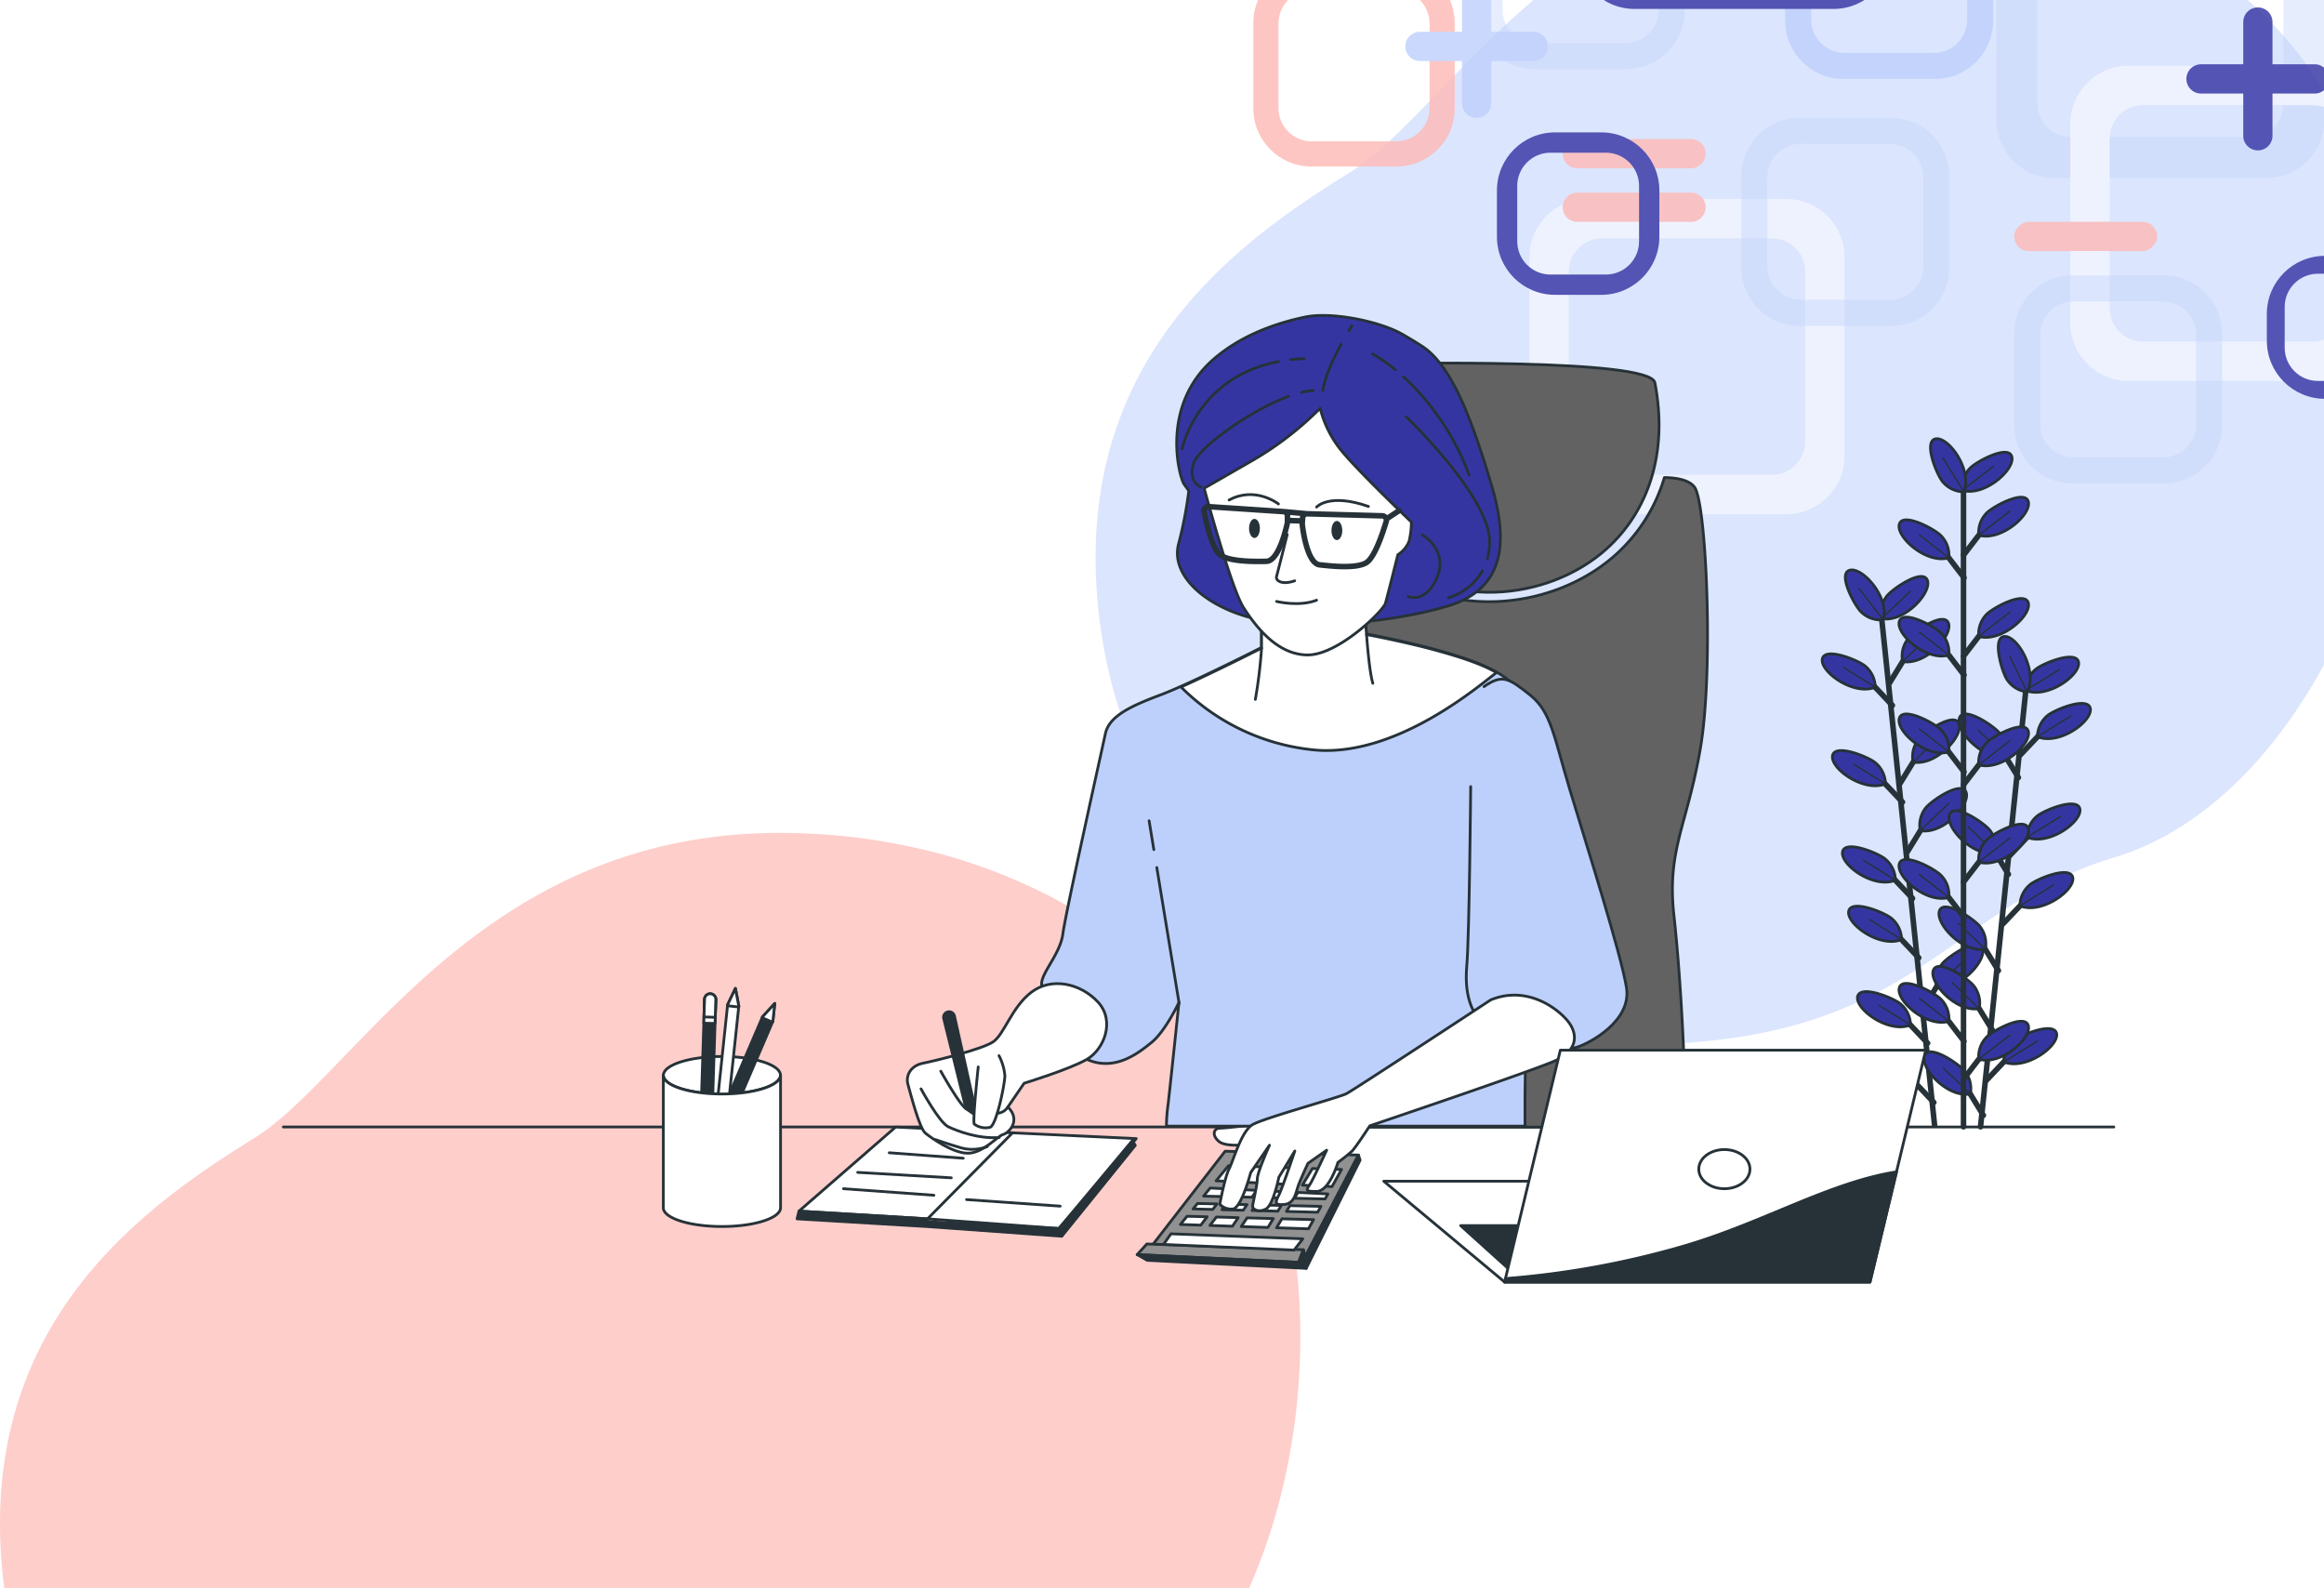 <svg width="840" height="574" fill="none" xmlns="http://www.w3.org/2000/svg"><path d="M852.244 213.151c-14.9 40.26-45.32 83.84-88.14 96.75-64.7 19.5-72.43 72.14-188.31 67.26a231.507 231.507 0 01-50.11-7.42 192.957 192.957 0 01-23.55-7.91c-67.7-27.68-103-88.6-105.95-152.34-3.87-83.84 54.08-123.8 91.74-147.2 37.66-23.4 83.08-114.06 197-110.17a224.249 224.249 0 0151.5 7.6c38.35 10.47 77.33 33.65 100 67.52 1.7 2.554 3.324 5.154 4.87 7.8 30.29 51.92 31.25 123.21 10.95 178.11z" fill="#BDD0FB" fill-opacity=".55"/><path opacity=".7" d="M456.244 562.151c-14.9 40.26-45.32 83.84-88.14 96.75-64.7 19.5-72.43 72.14-188.31 67.26a231.507 231.507 0 01-50.11-7.42 192.957 192.957 0 01-23.55-7.91c-67.7-27.68-103-88.6-105.95-152.34-3.87-83.84 54.08-123.8 91.74-147.2 37.66-23.4 83.08-114.06 197-110.17a224.33 224.33 0 0151.5 7.6c38.35 10.47 77.33 33.65 100 67.52 1.7 2.554 3.324 5.154 4.87 7.8 30.29 51.92 31.25 123.21 10.95 178.11z" fill="#FEBAB6"/><path d="M680.239 224.616l18.996 181.925m-2.5-29.546l-8.912-9.421" stroke="#263238" stroke-width="2" stroke-linecap="round" stroke-linejoin="round"/><path d="M690.535 370.399a10.107 10.107 0 00-.954-4.162 10.1 10.1 0 00-2.591-3.394c-2.288-2.048-14.336-7.062-15.536-2.825-1.187 4.562 11.143 13.63 19.081 10.381z" fill="#3535A2" stroke="#263238" stroke-linecap="round" stroke-linejoin="round"/><path d="M690.534 370.399l-11.468-7.146" stroke="#263238" stroke-width=".5" stroke-linecap="round" stroke-linejoin="round"/><path d="M698.981 398.42l-8.912-9.406" stroke="#263238" stroke-width="2" stroke-linecap="round" stroke-linejoin="round"/><path d="M692.78 391.825a10.08 10.08 0 00-3.545-7.557c-2.288-2.047-14.335-7.061-15.536-2.824-1.2 4.562 11.13 13.629 19.081 10.381z" fill="#3535A2" stroke="#263238" stroke-linecap="round" stroke-linejoin="round"/><path d="M692.766 391.825l-11.468-7.147" stroke="#263238" stroke-width=".5" stroke-linecap="round" stroke-linejoin="round"/><path d="M691.283 324.696l-8.912-9.421" stroke="#263238" stroke-width="2" stroke-linecap="round" stroke-linejoin="round"/><path d="M685.083 318.1a10.061 10.061 0 00-3.602-7.599c-2.288-2.048-14.321-7.061-15.465-2.824-1.2 4.604 11.115 13.671 19.067 10.423z" fill="#3535A2" stroke="#263238" stroke-linecap="round" stroke-linejoin="round"/><path d="M685.083 318.1l-11.468-7.147" stroke="#263238" stroke-width=".5" stroke-linecap="round" stroke-linejoin="round"/><path d="M693.515 346.135l-8.912-9.42" stroke="#263238" stroke-width="2" stroke-linecap="round" stroke-linejoin="round"/><path d="M687.314 339.539a10.12 10.12 0 00-3.545-7.57c-2.288-2.048-14.335-7.062-15.536-2.825-1.186 4.576 11.144 13.63 19.081 10.395z" fill="#3535A2" stroke="#263238" stroke-linecap="round" stroke-linejoin="round"/><path d="M687.314 339.539l-11.468-7.146" stroke="#263238" stroke-width=".5" stroke-linecap="round" stroke-linejoin="round"/><path d="M687.653 289.881l-8.926-9.406" stroke="#263238" stroke-width="2" stroke-linecap="round" stroke-linejoin="round"/><path d="M681.481 283.285a10.075 10.075 0 00-3.545-7.556c-2.288-2.048-14.335-7.062-15.536-2.825-1.228 4.562 11.102 13.587 19.081 10.381z" fill="#3535A2" stroke="#263238" stroke-linecap="round" stroke-linejoin="round"/><path d="M681.439 283.285l-11.468-7.146" stroke="#263238" stroke-width=".5" stroke-linecap="round" stroke-linejoin="round"/><path d="M683.995 254.925l-8.912-9.42" stroke="#263238" stroke-width="2" stroke-linecap="round" stroke-linejoin="round"/><path d="M677.795 248.358a10.112 10.112 0 00-3.545-7.57c-2.288-2.048-14.335-7.062-15.536-2.825-1.243 4.548 11.144 13.601 19.081 10.395z" fill="#3535A2" stroke="#263238" stroke-linecap="round" stroke-linejoin="round"/><path d="M677.795 248.33l-11.468-7.147" stroke="#263238" stroke-width=".5" stroke-linecap="round" stroke-linejoin="round"/><path d="M695.238 364.312l6.779-11.059" stroke="#263238" stroke-width="2" stroke-linecap="round" stroke-linejoin="round"/><path d="M699.955 356.572a10.057 10.057 0 011.907-8.121c1.822-2.471 12.555-9.886 14.547-6.002 2.175 4.251-8.022 15.663-16.454 14.123z" fill="#3535A2" stroke="#263238" stroke-linecap="round" stroke-linejoin="round"/><path d="M699.955 356.586l10.324-9.872" stroke="#263238" stroke-width=".5" stroke-linecap="round" stroke-linejoin="round"/><path d="M689.362 307.917l6.78-11.059" stroke="#263238" stroke-width="2" stroke-linecap="round" stroke-linejoin="round"/><path d="M694.066 300.177a10.11 10.11 0 011.906-8.121c1.822-2.472 12.556-9.887 14.562-6.003 2.16 4.252-8.023 15.663-16.468 14.124z" fill="#3535A2" stroke="#263238" stroke-linecap="round" stroke-linejoin="round"/><path d="M694.065 300.177l10.325-9.858" stroke="#263238" stroke-width=".5" stroke-linecap="round" stroke-linejoin="round"/><path d="M686.763 283.13l6.78-11.045" stroke="#263238" stroke-width="2" stroke-linecap="round" stroke-linejoin="round"/><path d="M691.481 275.404a10.082 10.082 0 011.907-8.135c1.821-2.472 12.555-9.886 14.547-6.002 2.175 4.251-8.022 15.663-16.454 14.137z" fill="#3535A2" stroke="#263238" stroke-linecap="round" stroke-linejoin="round"/><path d="M691.481 275.404l10.324-9.872" stroke="#263238" stroke-width=".5" stroke-linecap="round" stroke-linejoin="round"/><path d="M682.979 246.804l6.779-11.058" stroke="#263238" stroke-width="2" stroke-linecap="round" stroke-linejoin="round"/><path d="M687.696 239.064a10.082 10.082 0 011.906-8.135c1.808-2.471 12.556-9.886 14.548-6.002 2.16 4.265-8.023 15.677-16.454 14.137z" fill="#3535A2" stroke="#263238" stroke-linecap="round" stroke-linejoin="round"/><path d="M687.696 239.065l10.324-9.873" stroke="#263238" stroke-width=".5" stroke-linecap="round" stroke-linejoin="round"/><path d="M680.069 223.571a10.082 10.082 0 011.907-8.135c1.822-2.472 12.555-9.887 14.547-6.003 2.189 4.266-7.98 15.677-16.454 14.138z" fill="#3535A2" stroke="#263238" stroke-linecap="round" stroke-linejoin="round"/><path d="M680.083 223.571l10.324-9.872" stroke="#263238" stroke-width=".5" stroke-linecap="round" stroke-linejoin="round"/><path d="M680.676 223.995a10.102 10.102 0 01-7.881-2.754c-2.273-2.062-8.544-13.531-4.449-15.098 4.464-1.709 14.745 9.618 12.33 17.852z" fill="#3535A2" stroke="#263238" stroke-linecap="round" stroke-linejoin="round"/><path d="M680.676 223.995l-8.728-11.299" stroke="#263238" stroke-width=".5" stroke-linecap="round" stroke-linejoin="round"/><path d="M732.114 250.561l-16.256 156.658m1.031-4.138l-6.793-11.059" stroke="#263238" stroke-width="2" stroke-linecap="round" stroke-linejoin="round"/><path d="M712.172 395.342a10.09 10.09 0 00-1.921-8.121c-1.822-2.472-12.556-9.887-14.547-6.003-2.175 4.265 8.022 15.663 16.468 14.124z" fill="#3535A2" stroke="#263238" stroke-linecap="round" stroke-linejoin="round"/><path d="M712.172 395.341l-9.759-9.349" stroke="#263238" stroke-width=".5" stroke-linecap="round" stroke-linejoin="round"/><path d="M722.312 350.782l-6.793-11.059" stroke="#263238" stroke-width="2" stroke-linecap="round" stroke-linejoin="round"/><path d="M717.595 342.985a10.07 10.07 0 00-.081-4.268 10.068 10.068 0 00-1.84-3.853c-1.821-2.471-12.555-9.886-14.547-6.002-2.175 4.322 8.022 15.719 16.468 14.123z" fill="#3535A2" stroke="#263238" stroke-linecap="round" stroke-linejoin="round"/><path d="M717.595 343.042l-9.745-9.35" stroke="#263238" stroke-width=".5" stroke-linecap="round" stroke-linejoin="round"/><path d="M720.081 372.207l-6.779-11.045" stroke="#263238" stroke-width="2" stroke-linecap="round" stroke-linejoin="round"/><path d="M715.378 364.482a10.086 10.086 0 00-1.907-8.136c-1.822-2.471-12.57-9.886-14.561-5.988-2.175 4.251 7.994 15.663 16.468 14.124z" fill="#3535A2" stroke="#263238" stroke-linecap="round" stroke-linejoin="round"/><path d="M715.364 364.482l-9.745-9.35" stroke="#263238" stroke-width=".5" stroke-linecap="round" stroke-linejoin="round"/><path d="M725.928 315.967l-6.793-11.059" stroke="#263238" stroke-width="2" stroke-linecap="round" stroke-linejoin="round"/><path d="M721.211 308.228a10.09 10.09 0 00-1.921-8.122c-1.822-2.471-12.556-9.886-14.547-6.002-2.175 4.265 8.022 15.663 16.468 14.124z" fill="#3535A2" stroke="#263238" stroke-linecap="round" stroke-linejoin="round"/><path d="M721.211 308.228l-9.759-9.35" stroke="#263238" stroke-width=".5" stroke-linecap="round" stroke-linejoin="round"/><path d="M729.544 280.997l-6.779-11.059" stroke="#263238" stroke-width="2" stroke-linecap="round" stroke-linejoin="round"/><path d="M724.841 273.258a10.091 10.091 0 00-1.921-8.121c-1.822-2.472-12.556-9.887-14.547-6.003-2.175 4.265 8.022 15.663 16.468 14.124z" fill="#3535A2" stroke="#263238" stroke-linecap="round" stroke-linejoin="round"/><path d="M724.841 273.257l-9.76-9.349" stroke="#263238" stroke-width=".5" stroke-linecap="round" stroke-linejoin="round"/><path d="M718.033 390.356l8.898-9.421" stroke="#263238" stroke-width="2" stroke-linecap="round" stroke-linejoin="round"/><path d="M724.233 383.76a10.06 10.06 0 013.545-7.57c2.288-2.034 14.321-7.062 15.536-2.825 1.172 4.562-11.143 13.629-19.081 10.395z" fill="#3535A2" stroke="#263238" stroke-linecap="round" stroke-linejoin="round"/><path d="M724.233 383.76l12.132-7.528" stroke="#263238" stroke-width=".5" stroke-linecap="round" stroke-linejoin="round"/><path d="M723.88 333.96l8.912-9.42" stroke="#263238" stroke-width="2" stroke-linecap="round" stroke-linejoin="round"/><path d="M730.08 327.365a10.128 10.128 0 013.545-7.57c2.288-2.048 14.322-7.062 15.536-2.825 1.187 4.562-11.186 13.629-19.081 10.395z" fill="#3535A2" stroke="#263238" stroke-linecap="round" stroke-linejoin="round"/><path d="M730.08 327.365l12.132-7.528" stroke="#263238" stroke-width=".5" stroke-linecap="round" stroke-linejoin="round"/><path d="M726.451 309.174l8.912-9.421" stroke="#263238" stroke-width="2" stroke-linecap="round" stroke-linejoin="round"/><path d="M732.651 302.578a10.135 10.135 0 013.545-7.57c2.288-2.048 14.335-7.062 15.536-2.825 1.186 4.562-11.143 13.629-19.081 10.395z" fill="#3535A2" stroke="#263238" stroke-linecap="round" stroke-linejoin="round"/><path d="M732.651 302.578l12.132-7.528" stroke="#263238" stroke-width=".5" stroke-linecap="round" stroke-linejoin="round"/><path d="M730.222 272.834l8.912-9.42" stroke="#263238" stroke-width="2" stroke-linecap="round" stroke-linejoin="round"/><path d="M736.422 266.238a10.088 10.088 0 013.545-7.556c2.288-2.048 14.335-7.062 15.536-2.825 1.186 4.548-11.144 13.686-19.081 10.381z" fill="#3535A2" stroke="#263238" stroke-linecap="round" stroke-linejoin="round"/><path d="M736.422 266.238l12.132-7.528" stroke="#263238" stroke-width=".5" stroke-linecap="round" stroke-linejoin="round"/><path d="M732.171 249.516a10.116 10.116 0 013.545-7.57c2.288-2.048 14.321-7.062 15.536-2.825 1.172 4.562-11.144 13.629-19.081 10.395z" fill="#3535A2" stroke="#263238" stroke-linecap="round" stroke-linejoin="round"/><path d="M732.171 249.516l12.132-7.542" stroke="#263238" stroke-width=".5" stroke-linecap="round" stroke-linejoin="round"/><path d="M732.665 250.053a10.095 10.095 0 01-7.146-4.322c-1.794-2.486-5.579-14.999-1.243-15.691 4.717-.749 12.443 12.457 8.389 20.013z" fill="#3535A2" stroke="#263238" stroke-linecap="round" stroke-linejoin="round"/><path d="M732.665 250.053l-6.214-12.867" stroke="#263238" stroke-width=".5" stroke-linecap="round" stroke-linejoin="round"/><path d="M709.7 173.828v233.391m.198-30.916l-7.895-10.282" stroke="#263238" stroke-width="2" stroke-linecap="round" stroke-linejoin="round"/><path d="M704.404 369.1a10.05 10.05 0 00-2.74-7.881c-2.062-2.274-13.516-8.559-15.098-4.463-1.709 4.463 9.604 14.745 17.838 12.344z" fill="#3535A2" stroke="#263238" stroke-linecap="round" stroke-linejoin="round"/><path d="M704.404 369.1l-10.663-8.291" stroke="#263238" stroke-width=".5" stroke-linecap="round" stroke-linejoin="round"/><path d="M709.898 331.517l-7.895-10.282" stroke="#263238" stroke-width="2" stroke-linecap="round" stroke-linejoin="round"/><path d="M704.404 324.314a10.051 10.051 0 00-2.74-7.881c-2.062-2.274-13.516-8.559-15.098-4.463-1.709 4.463 9.604 14.745 17.838 12.344z" fill="#3535A2" stroke="#263238" stroke-linecap="round" stroke-linejoin="round"/><path d="M704.404 324.314l-10.663-8.29" stroke="#263238" stroke-width=".5" stroke-linecap="round" stroke-linejoin="round"/><path d="M709.898 278.949l-7.895-10.296" stroke="#263238" stroke-width="2" stroke-linecap="round" stroke-linejoin="round"/><path d="M704.404 271.732a10.051 10.051 0 00-2.74-7.881c-2.062-2.274-13.516-8.559-15.098-4.463-1.709 4.506 9.604 14.745 17.838 12.344z" fill="#3535A2" stroke="#263238" stroke-linecap="round" stroke-linejoin="round"/><path d="M704.404 271.732l-10.663-8.29" stroke="#263238" stroke-width=".5" stroke-linecap="round" stroke-linejoin="round"/><path d="M709.898 243.937l-7.895-10.282" stroke="#263238" stroke-width="2" stroke-linecap="round" stroke-linejoin="round"/><path d="M704.404 236.734a10.051 10.051 0 00-2.74-7.881c-2.062-2.274-13.516-8.573-15.098-4.463-1.709 4.463 9.604 14.745 17.838 12.344z" fill="#3535A2" stroke="#263238" stroke-linecap="round" stroke-linejoin="round"/><path d="M704.404 236.734l-10.663-8.29" stroke="#263238" stroke-width=".5" stroke-linecap="round" stroke-linejoin="round"/><path d="M709.898 208.784l-7.895-10.296" stroke="#263238" stroke-width="2" stroke-linecap="round" stroke-linejoin="round"/><path d="M704.404 201.581a10.098 10.098 0 00-2.74-7.895c-2.062-2.26-13.516-8.559-15.098-4.449-1.709 4.449 9.604 14.745 17.838 12.344z" fill="#3535A2" stroke="#263238" stroke-linecap="round" stroke-linejoin="round"/><path d="M704.404 201.581l-10.663-8.291" stroke="#263238" stroke-width=".5" stroke-linecap="round" stroke-linejoin="round"/><path d="M709.714 389.988l7.895-10.296" stroke="#263238" stroke-width="2" stroke-linecap="round" stroke-linejoin="round"/><path d="M715.209 382.786a10.081 10.081 0 012.74-7.895c2.062-2.274 13.516-8.559 15.098-4.463 1.709 4.463-9.604 14.759-17.838 12.358z" fill="#3535A2" stroke="#263238" stroke-linecap="round" stroke-linejoin="round"/><path d="M715.208 382.785l11.299-8.742" stroke="#263238" stroke-width=".5" stroke-linecap="round" stroke-linejoin="round"/><path d="M709.714 318.749l7.895-10.281" stroke="#263238" stroke-width="2" stroke-linecap="round" stroke-linejoin="round"/><path d="M715.208 311.547a10.063 10.063 0 012.74-7.881c2.062-2.274 13.517-8.559 15.098-4.463 1.709 4.463-9.604 14.745-17.838 12.344z" fill="#3535A2" stroke="#263238" stroke-linecap="round" stroke-linejoin="round"/><path d="M715.208 311.546l11.299-8.742" stroke="#263238" stroke-width=".5" stroke-linecap="round" stroke-linejoin="round"/><path d="M709.714 283.596l7.895-10.282" stroke="#263238" stroke-width="2" stroke-linecap="round" stroke-linejoin="round"/><path d="M715.208 276.393a10.067 10.067 0 012.74-7.881c2.062-2.274 13.517-8.559 15.098-4.463 1.709 4.463-9.604 14.745-17.838 12.344z" fill="#3535A2" stroke="#263238" stroke-linecap="round" stroke-linejoin="round"/><path d="M715.208 276.393l11.299-8.743" stroke="#263238" stroke-width=".5" stroke-linecap="round" stroke-linejoin="round"/><path d="M709.714 237.13l7.895-10.282" stroke="#263238" stroke-width="2" stroke-linecap="round" stroke-linejoin="round"/><path d="M715.208 229.997a10.067 10.067 0 012.74-7.881c2.062-2.274 13.517-8.558 15.098-4.463 1.709 4.393-9.604 14.675-17.838 12.344z" fill="#3535A2" stroke="#263238" stroke-linecap="round" stroke-linejoin="round"/><path d="M715.208 229.927l11.299-8.743" stroke="#263238" stroke-width=".5" stroke-linecap="round" stroke-linejoin="round"/><path d="M709.714 200.606l7.895-10.296" stroke="#263238" stroke-width="2" stroke-linecap="round" stroke-linejoin="round"/><path d="M715.209 193.403a10.083 10.083 0 012.74-7.895c2.062-2.274 13.516-8.559 15.098-4.463 1.709 4.463-9.604 14.759-17.838 12.358z" fill="#3535A2" stroke="#263238" stroke-linecap="round" stroke-linejoin="round"/><path d="M715.208 193.403l11.299-8.742" stroke="#263238" stroke-width=".5" stroke-linecap="round" stroke-linejoin="round"/><path d="M709.248 177.203a10.087 10.087 0 012.74-7.937c2.062-2.274 13.516-8.559 15.098-4.463 1.709 4.463-9.604 14.801-17.838 12.4z" fill="#3535A2" stroke="#263238" stroke-linecap="round" stroke-linejoin="round"/><path d="M709.248 177.203l11.299-8.742" stroke="#263238" stroke-width=".5" stroke-linecap="round" stroke-linejoin="round"/><path d="M709.799 177.74a10.063 10.063 0 01-7.556-3.559c-2.048-2.288-7.062-14.335-2.825-15.536 4.661-1.229 13.63 11.101 10.381 19.095z" fill="#3535A2" stroke="#263238" stroke-linecap="round" stroke-linejoin="round"/><path d="M709.799 177.684l-7.514-12.147" stroke="#263238" stroke-width=".5" stroke-linecap="round" stroke-linejoin="round"/><path d="M102.417 407.276h661.617" stroke="#263238" stroke-linecap="round" stroke-linejoin="round"/><path d="M323.718 407.304l-34.927 30.38 46.452 2.796 30.733-31.086-42.258-2.09zm42.258 2.091l44.715 2.09-27.951 32.484-47.497-3.489 30.733-31.085z" fill="#fff" stroke="#263238" stroke-linecap="round" stroke-linejoin="round"/><path d="M321.416 416.597l26.75 1.978m-38.162 5.113l33.84 1.963m-38.952 3.94l32.653 2.359m11.807 1.568l33.84 2.372" stroke="#263238" stroke-linecap="round" stroke-linejoin="round"/><path d="M288.791 437.684l-.692 2.796 47.144 2.797v-2.797l-46.452-2.796zm46.452 3.841v1.752l48.543 3.488 26.552-32.837-1.045-1.737-26.553 31.778-47.497-2.444z" fill="#263238" stroke="#263238" stroke-linecap="round" stroke-linejoin="round"/><path d="M442.822 416.032l-27.598 35.62 56.579 2.443 19.208-36.665-48.189-1.398z" fill="#919191" stroke="#263238" stroke-linecap="round" stroke-linejoin="round"/><path d="M414.532 449.562l-3.502 3.841 58.33 2.797 1.751-4.548-56.579-2.09z" fill="#919191" stroke="#263238" stroke-linecap="round" stroke-linejoin="round"/><path d="M471.111 451.652l.692 2.443 19.209-36.665.593 1.837-19.477 39.108-2.768-2.175 1.751-4.548z" fill="#263238" stroke="#263238" stroke-linecap="round" stroke-linejoin="round"/><path d="M455.985 427.557l3.898-5.748-6.313-.212-4.294 5.621 6.709.339zm-11.991 2.119l-6.581-.339-2.387 2.923 6.864.17 2.104-2.754zm-4.336 10.154l-2.33 3.037 8.121.282 2.104-3.107-7.895-.212zm.198-4.745l-7.019-.156-1.61 1.964 7.118.183 1.511-1.991zm8.785 8.177l9.646.325 1.949-3.206-9.477-.254-2.118 3.135zm19.222-10.225l11.087.254 1.017-1.822-10.819-.536-1.285 2.104zm2.881-4.746l10.706.537 3.446-6.2-10.508-.339-3.644 6.002zm-5.762 9.506l11.284.296 1.187-2.118-11.214-.269-1.257 2.091zm-23.304-.622l7.683.198 1.37-2.034-7.528-.169-1.525 2.005zm25.987-9.039l3.616-5.96-8.206-.268-3.926 5.804 8.516.424zm-4.308 12.33l-1.963 3.234 11.539.382 1.85-3.319-11.426-.297zm-17.371-13.417l4.251-5.565-6.215-.198-4.463 5.452 6.427.311zm-9.675 12.682l-7.245-.183-2.43 2.952 7.373.254 2.302-3.023zm8.926-7.231l7.288.17 1.695-2.486-6.935-.353-2.048 2.669zm20.832-1.723l-8.686-.438-1.638 2.415 8.997.212 1.327-2.189zm-2.952 4.859l-9.18-.212-1.37 2.034 9.293.254 1.257-2.076z" fill="#fff" stroke="#263238" stroke-linecap="round" stroke-linejoin="round"/><path d="M411.03 453.403l3.63 2.062 57.468 2.91-2.768-2.175-58.33-2.797z" fill="#263238" stroke="#263238" stroke-linecap="round" stroke-linejoin="round"/><path d="M420.535 449.731l2.712-3.842 47.652 1.808-3.163 4.068-47.201-2.034zm-159.596-54.375c11.685 0 21.157-3.035 21.157-6.78 0-3.744-9.472-6.779-21.157-6.779s-21.157 3.035-21.157 6.779c0 3.745 9.472 6.78 21.157 6.78z" fill="#fff" stroke="#263238" stroke-linecap="round" stroke-linejoin="round"/><path d="M262.987 363.14l2.825-5.932 1.228 6.37-5.282 49.898a2.007 2.007 0 01-.738 1.37 2.025 2.025 0 01-1.493.438 2.031 2.031 0 01-1.808-2.232l5.268-49.912z" fill="#fff" stroke="#263238" stroke-linecap="round" stroke-linejoin="round"/><path d="M257.775 413.052a2.032 2.032 0 001.819 2.124 2.034 2.034 0 002.221-1.7l.918-8.629-4.04-.382-.918 8.587z" fill="#fff" stroke="#263238" stroke-linecap="round" stroke-linejoin="round"/><path d="M259.512 415.284a2.031 2.031 0 001.494-.438 2.03 2.03 0 00.738-1.37l.678-6.355-4.039-.466-.678 6.398a2.03 2.03 0 001.807 2.231zm3.475-52.144l-.028.325 4.039.466.028-.353-1.228-6.37-2.811 5.932z" fill="#fff" stroke="#263238" stroke-linecap="round" stroke-linejoin="round"/><path d="M275.599 367.49l4.435-4.844-.692 6.454-19.773 46.099a2.049 2.049 0 01-2.669 1.074 2.05 2.05 0 01-1.074-2.67l19.773-46.113z" fill="#263238" stroke="#263238" stroke-linecap="round" stroke-linejoin="round"/><path d="M255.784 413.603a2.035 2.035 0 103.743 1.596l3.418-7.965-3.757-1.568-3.404 7.937z" fill="#fff" stroke="#263238" stroke-linecap="round" stroke-linejoin="round"/><path d="M256.857 416.273a2.047 2.047 0 002.669-1.074l2.486-5.833-3.728-1.638-2.543 5.918a2.052 2.052 0 001.116 2.627zm18.742-48.783l-.127.296 3.729 1.639.141-.325.692-6.454-4.435 4.844z" fill="#fff" stroke="#263238" stroke-linecap="round" stroke-linejoin="round"/><path d="M257.14 411.4l-4.068-.141 1.596-50.153a2.02 2.02 0 012.091-1.963 2.023 2.023 0 011.416.636 2.012 2.012 0 01.547 1.454L257.14 411.4z" fill="#263238" stroke="#263238" stroke-linecap="round" stroke-linejoin="round"/><path d="M258.722 361.233a2.032 2.032 0 00-3.366-1.442 2.036 2.036 0 00-.688 1.315l-.282 8.672 4.067.085.269-8.63z" fill="#fff" stroke="#263238" stroke-linecap="round" stroke-linejoin="round"/><path d="M256.758 359.143a2.02 2.02 0 00-2.09 1.963l-.212 6.398 4.068.155.198-6.426a2.02 2.02 0 00-1.964-2.09zm4.181 36.213c-11.694 0-21.185-3.037-21.185-6.78v47.893c0 3.743 9.462 6.78 21.185 6.78 11.723 0 21.185-3.037 21.185-6.78v-47.893c-.042 3.743-9.505 6.78-21.185 6.78z" fill="#fff" stroke="#263238" stroke-linecap="round" stroke-linejoin="round"/><g opacity=".82"><path opacity=".46" fill-rule="evenodd" clip-rule="evenodd" d="M742.579-54.261c-11.598 0-21 9.402-21 21v76.59c0 11.598 9.402 21 21 21h76.59c11.597 0 21-9.402 21-21v-76.59c0-11.598-9.403-21-21.001-21h-76.589zm5.823 14.824c-6.627 0-12 5.372-12 12v64.942c0 6.627 5.373 12 12 12h64.943c6.627 0 12-5.373 12-12v-64.942c0-6.628-5.373-12-12-12h-64.943z" fill="#BDD0FB"/><g filter="url(#filter0_d_279_1029)"><path fill-rule="evenodd" clip-rule="evenodd" d="M764.301 16.775c-11.598 0-21 9.402-21 21v71.894c0 11.598 9.402 21 21 21h71.893c11.598 0 21-9.402 21-21V37.775c0-11.598-9.402-21-21-21h-71.893zm5.236 14.237c-6.627 0-12 5.373-12 12v61.42c0 6.627 5.373 12 12 12h61.42c6.628 0 12-5.373 12-12v-61.42c0-6.627-5.372-12-12-12h-61.42z" fill="#F2F5FF"/></g><g filter="url(#filter1_d_279_1029)"><path fill-rule="evenodd" clip-rule="evenodd" d="M568.803 64.916c-11.598 0-21 9.402-21 21v71.893c0 11.598 9.402 21 21 21h71.894c11.598 0 21-9.402 21-21V85.916c0-11.598-9.402-21-21-21h-71.894zm5.237 14.236c-6.627 0-12 5.373-12 12v61.42c0 6.628 5.373 12 12 12h61.42c6.627 0 12-5.372 12-12v-61.42c0-6.627-5.373-12-12-12h-61.42z" fill="#F2F5FF"/></g><path fill-rule="evenodd" clip-rule="evenodd" d="M666.258-46.63c-11.598 0-21 9.403-21 21V7.518c0 11.598 9.402 21 21 21h33.146c11.598 0 21-9.402 21-21V-25.63c0-11.598-9.402-21-21-21h-33.146zm.394 9.394c-6.628 0-12 5.373-12 12v32.36c0 6.627 5.372 12 12 12h32.359c6.628 0 12-5.373 12-12v-32.36c0-6.627-5.372-12-12-12h-32.359z" fill="#BDD0FB"/><path opacity=".46" fill-rule="evenodd" clip-rule="evenodd" d="M650.407 42.607c-11.598 0-21 9.402-21 21v33.146c0 11.598 9.402 21 21 21h33.146c11.598 0 21-9.402 21-21V63.607c0-11.598-9.402-21-21-21h-33.146zM650.8 52c-6.627 0-12 5.373-12 12v32.36c0 6.627 5.373 11.999 12 11.999h32.36c6.627 0 12-5.372 12-12V64c0-6.627-5.373-12-12-12H650.8zm98.237 47.553c-11.598 0-21 9.402-21 21v33.146c0 11.598 9.402 21 21 21h33.146c11.598 0 21-9.402 21-21v-33.146c0-11.598-9.402-21-21-21h-33.146zm.393 9.393c-6.628 0-12 5.373-12 12v32.36c0 6.627 5.372 12 12 12h32.359c6.628 0 12-5.373 12-12v-32.36c0-6.627-5.372-12-12-12H749.43zM554.713-50.152c-11.598 0-21 9.402-21 21V3.994c0 11.598 9.402 21 21 21h33.146c11.598 0 21-9.402 21-21v-33.146c0-11.598-9.402-21-21-21h-33.146zm.394 9.394c-6.628 0-12 5.372-12 12v32.36c0 6.627 5.372 12 12 12h32.359c6.628 0 12-5.373 12-12v-32.36c0-6.628-5.372-12-12-12h-32.359z" fill="#BDD0FB"/><path fill-rule="evenodd" clip-rule="evenodd" d="M816.098 2.685a5.283 5.283 0 00-5.283 5.284v15.264h-15.264a5.283 5.283 0 100 10.567h15.264v15.265a5.283 5.283 0 1010.567 0V33.8h15.264a5.284 5.284 0 000-10.568h-15.264V7.97a5.284 5.284 0 00-5.284-5.284z" fill="#3535A2"/><rect x="779.699" y="80.18" width="10.567" height="51.663" rx="5.284" transform="rotate(90 779.699 80.18)" fill="#FEBAB6"/><path fill-rule="evenodd" clip-rule="evenodd" d="M616.492 55.523a5.284 5.284 0 00-5.284-5.284h-41.096a5.283 5.283 0 000 10.567h41.096a5.284 5.284 0 005.284-5.283zm0 19.373a5.284 5.284 0 00-5.284-5.284h-41.096a5.283 5.283 0 000 10.568h41.096a5.284 5.284 0 005.284-5.284z" fill="#FEBAB6"/><g filter="url(#filter2_d_279_1029)"><path fill-rule="evenodd" clip-rule="evenodd" d="M585.829-117.666c-11.598 0-21 9.402-21 21v71.894c0 11.597 9.402 21 21 21h71.893c11.598 0 21-9.402 21-21v-71.894c0-11.598-9.402-21-21-21h-71.893zm5.236 14.237c-6.627 0-12 5.372-12 12v61.42c0 6.627 5.373 12 12 12h61.42c6.628 0 12-5.373 12-12v-61.42c0-6.628-5.372-12-12-12h-61.42z" fill="#3535A2"/></g><g filter="url(#filter3_d_279_1029)"><path fill-rule="evenodd" clip-rule="evenodd" d="M557.062 40.846c-11.598 0-21 9.402-21 21v16.707c0 11.598 9.402 21 21 21h16.708c11.598 0 21-9.402 21-21V61.846c0-11.598-9.402-21-21-21h-16.708zm-1.662 7.338c-6.627 0-12 5.373-12 12v20.03c0 6.628 5.373 12 12 12h20.031c6.628 0 12-5.372 12-12v-20.03c0-6.627-5.372-12-12-12H555.4z" fill="#3535A2"/></g><g filter="url(#filter4_d_279_1029)"><path fill-rule="evenodd" clip-rule="evenodd" d="M469-19.623c-11.598 0-21 9.402-21 21v30.797c0 11.598 9.402 21 21 21h30.798c11.598 0 21-9.402 21-21V1.376c0-11.598-9.402-21-21-21H469zm.1 9.1c-6.628 0-12 5.372-12 12v30.598c0 6.627 5.372 12 12 12h30.598c6.627 0 12-5.373 12-12V1.476c0-6.627-5.373-12-12-12H469.1z" fill="#FEBAB6"/></g><g filter="url(#filter5_d_279_1029)"><path fill-rule="evenodd" clip-rule="evenodd" d="M835.337 85.463c-11.598 0-21 9.402-21 21v9.663c0 11.598 9.402 21 21 21H845c11.598 0 21-9.402 21-21v-9.663c0-11.598-9.402-21-21-21h-9.663zm-2.542 6.458c-6.627 0-12 5.373-12 12v14.747c0 6.628 5.373 12 12 12h14.747c6.628 0 12-5.372 12-12v-14.747c0-6.627-5.372-12-12-12h-14.747z" fill="#3535A2"/></g><path fill-rule="evenodd" clip-rule="evenodd" d="M533.714-9.056a5.283 5.283 0 00-5.284 5.284v15.264h-15.264a5.284 5.284 0 000 10.567h15.264v15.264a5.283 5.283 0 1010.567 0V22.06h15.264a5.284 5.284 0 000-10.567h-15.264V-3.772a5.283 5.283 0 00-5.283-5.284z" fill="#BDD0FB"/></g><path d="M474.035 330.924c-2.542 22.908-4.11 55.081-4.237 76.408h139.484c-.141-21.383-1.709-53.5-4.237-76.408-2.655-23.94 4.788-32.484 9.576-60.647 4.788-28.162 2.132-88.328-2.119-94.19-1.935-2.655-6.497-3.446-10.917-3.516a60.562 60.562 0 01-17.697 27.978c-22.16 19.872-63.161 25.592-91.803-1.525a52.767 52.767 0 01-15.169-26.439c-4.237.127-8.474.96-10.366 3.502-4.238 5.862-6.921 65.985-2.133 94.19s12.273 36.707 9.618 60.647z" fill="#636262" stroke="#263238" stroke-linecap="round" stroke-linejoin="round"/><path d="M598.152 138.307c4.817 24.956-2.132 46.297-17.569 60.138-20.479 18.361-58.401 23.643-84.812-1.412-26.411-25.055-13.135-65.618-2.98-65.618s103.61-2.02 105.361 6.892z" fill="#636262" stroke="#263238" stroke-linecap="round" stroke-linejoin="round"/><path d="M457.454 406.033s-14.562 1.695-16.596 1.695c-2.033 0-3.05 2.372-.339 4.745 2.712 2.373 11.864 1.017 11.864 1.017l5.071-7.457z" fill="#fff" stroke="#263238" stroke-linecap="round" stroke-linejoin="round"/><path d="M455.985 218.698v15.296s-25.733 13.093-36.58 17.16c-10.847 4.068-18.516 7.683-19.872 13.997-1.356 6.313-14.448 65.053-15.352 72.27-.904 7.217-7.683 14.01-7.683 18.064-.113 2 .195 4.001.904 5.875 0 0 3.163 14.9 13.996 20.776 10.833 5.875 19.872-1.413 24.843-5.424 4.972-4.011 9.887-14.448 9.887-14.448s-3.616 34.786-4.068 37.936a56.276 56.276 0 00-.452 6.779h129.626a676.34 676.34 0 014.068-80.843c1.779-16.623-1.413-68.655-6.328-76.267-4.915-7.613-18.064-11.737-29.348-14.9-11.285-3.164-25.748-5.876-25.748-5.876l-.451-5.875-37.442-4.52z" fill="#BDD0FB" stroke="#263238" stroke-linecap="round" stroke-linejoin="round"/><path d="M417.046 307.027l-1.709-10.409m10.847 65.943l-8.064-49.037" stroke="#263238" stroke-linecap="round" stroke-linejoin="round"/><path d="M473.611 270.87c31.072 3.884 63.302-25.139 67.341-27.795-6.101-3.46-14.053-5.861-21.27-7.881-11.299-3.163-25.747-5.875-25.747-5.875l-.452-5.875-37.498-4.506v15.296s-16.948 8.615-29.109 14.039a78.754 78.754 0 0046.735 22.597z" fill="#fff" stroke="#263238" stroke-linecap="round" stroke-linejoin="round"/><path d="M455.985 234.234a175.07 175.07 0 01-2.246 18.516m40.196-23.431s.904 13.093 2.26 17.612" stroke="#263238" stroke-linecap="round" stroke-linejoin="round"/><path d="M506.844 120.78c-8.305-4.746-25.606-8.164-34.97-6.229-9.985 2.048-23.078 6.37-33.388 15.395-19.307 16.948-12.189 42.695-10.494 45.054l1.695 2.373a145.67 145.67 0 01-3.729 19.321c-3.05 12.188 11.85 24.01 30.14 27.428 18.29 3.417 47.766.677 67.073-5.071 19.307-5.748 22.724-21.016 15.931-43.712-6.793-22.697-14.123-43.246-25.295-50.351-2.5-1.596-4.83-2.994-6.963-4.208z" fill="#3535A2" stroke="#263238" stroke-linecap="round" stroke-linejoin="round"/><path d="M470.49 141.781a22.225 22.225 0 014.237-.649m-40.648 34.885s-4.731-1.681-2.711-8.474c1.652-5.509 20.069-19.053 34.362-24.307m.777-13.276a65.138 65.138 0 014.844-.339m-44.093 32.583s5.353-25.931 34.843-31.509m22.597-6.229c-2.655 4.915-5.819 11.581-6.581 16.666m10.507-23.375s-.409.636-1.073 1.738m19.73 16.651a90.94 90.94 0 0123.686 35.479m-34.885-43.699a51.429 51.429 0 018.29 5.72m31.439 72.637A20.856 20.856 0 01523.51 216m-15.24-65.377s30.832 29.461 30.154 45.732a24.788 24.788 0 01-.833 5.508m-23.558-8.587s9.477 5.409 5.423 15.239c-4.053 9.83-10.508 7.062-10.508 7.062" stroke="#263238" stroke-linecap="round" stroke-linejoin="round"/><path d="M477.17 147.544a116.891 116.891 0 01-25.648 19.547l-16.285 9.364s9.774 36.226 14.251 43.147c4.477 6.921 12.203 17.089 23.205 17.089 11.002 0 27.272-15.874 28.078-18.713.805-2.839 4.477-17.513 4.477-17.513a10.313 10.313 0 004.067-4.887 30.49 30.49 0 00.819-6.921s-18.36-17.499-24.829-25.238a39.314 39.314 0 01-8.135-15.875z" fill="#fff" stroke="#263238" stroke-linecap="round" stroke-linejoin="round"/><path d="M463.979 184.9l-27.131-1.807a1.551 1.551 0 00-1.639 1.85c.819 4.11 2.91 13.332 5.734 15.536 3.673 2.824 14.505 2.387 16.709 2.387 4.675 0 7.4-12.641 7.697-14.053.006-.09.006-.179 0-.269v-2.034a1.57 1.57 0 00-1.37-1.61zm8.474.777l27.188.735a1.544 1.544 0 011.197.647 1.544 1.544 0 01.215 1.344c-1.186 4.011-4.138 12.994-7.16 14.915-3.913 2.499-14.661 1.016-16.85.819-4.66-.438-6.2-13.276-6.355-14.717a.804.804 0 010-.268l.141-2.02a1.537 1.537 0 011.624-1.455zm-8.488-.777l8.474.777m-6.539 2.429l4.816.156m30.676-.904l4.364-2.853" stroke="#263238" stroke-width="2" stroke-linecap="round" stroke-linejoin="round"/><path d="M485.164 191.722c0 1.907-.876 3.46-1.949 3.46s-1.963-1.553-1.963-3.46.876-3.46 1.963-3.46c1.088 0 1.949 1.539 1.949 3.46zm-29.786-.762c0 1.92-.876 3.46-1.95 3.46-1.073 0-1.963-1.54-1.963-3.46 0-1.921.876-3.447 1.963-3.447 1.088 0 1.95 1.526 1.95 3.447z" fill="#263238"/><path d="M465.25 193.191s-3.39 13.545-3.842 15.126c-.452 1.582 2.034 3.164 6.554 1.582m-6.554 7.457s8.136 2.02 14.463-.452m0-33.656s4.505-5.197 18.742-.226m-32.527-.904s-8.347-6.553-17.838-1.412" stroke="#263238" stroke-linecap="round" stroke-linejoin="round"/><path d="M531.574 284.274s-.48 54.036-1.412 64.742c-.932 10.705 1.412 20.027 11.92 25.62s23.855 5.127 28.148 3.729c4.294-1.399 19.561-9.322 17.655-21.426-1.907-12.104-14.788-52.638-20.522-71.733-5.734-19.095-6.68-27.951-14.321-34.024s-9.971-7.711-16.652-3.051" fill="#BDD0FB"/><path d="M531.574 284.274s-.48 54.036-1.412 64.742c-.932 10.705 1.412 20.027 11.92 25.62s23.855 5.127 28.148 3.729c4.294-1.399 19.561-9.322 17.655-21.426-1.907-12.104-14.788-52.638-20.522-71.733-5.734-19.095-6.68-27.951-14.321-34.024s-9.971-7.711-16.652-3.051" stroke="#263238" stroke-linecap="round" stroke-linejoin="round"/><path d="M364.295 400.044l5.875-8.573s16.271-4.971 22.598-8.587c6.327-3.615 10.395-13.996 4.068-20.775-6.328-6.78-16.709-9.025-23.94-3.616-7.231 5.409-9.886 15.366-13.996 18.064-4.11 2.697-20.776 6.779-25.296 7.683-4.519.904-6.327 4.52-5.423 7.683.904 3.164 4.068 15.805 6.327 17.612 2.26 1.808 9.887 7.232 15.353 7.232 5.465 0 10.847-6.328 12.711-6.78 1.864-.452 6.694-4.971 1.723-9.943z" fill="#fff" stroke="#263238" stroke-linecap="round" stroke-linejoin="round"/><path d="M353.575 385.582s-2.133 19.9-1.412 20.663a6.813 6.813 0 005.649 1.158c2.316-.579 5.395-15.635 5.395-18.728a19.399 19.399 0 00-2.118-7.147m-21.044 5.593s6.567 11.793 9.081 13.531l2.514 1.737" stroke="#263238" stroke-linecap="round" stroke-linejoin="round"/><path d="M332.898 393.505s6.568 12.161 9.887 13.714c3.319 1.554 10.819 4.435 18.361 3.856" stroke="#263238" stroke-linecap="round" stroke-linejoin="round"/><path d="M341.104 368.111l8.036 32.484 2.317.763.395-3.475-6.878-30.747a2.002 2.002 0 00-.955-1.244 1.993 1.993 0 00-1.559-.168 1.989 1.989 0 00-1.356 2.387z" fill="#263238" stroke="#263238" stroke-linecap="round" stroke-linejoin="round"/><path d="M338.124 411.852s8.474 2.895 10.621 3.276c2.722.471 5.52.208 8.107-.762m7.443-14.322a4.773 4.773 0 01-3.715 2.26" stroke="#263238" stroke-linecap="round" stroke-linejoin="round"/><path d="M538.833 361.346s-49.432 32.484-52.172 33.896c-2.74 1.413-29.815 8.799-33.896 11.172-4.082 2.373-6.78 12.542-8.474 15.917-1.695 3.376-3.39 12.881-3.39 12.881a5.658 5.658 0 004.745 1.695c3.051-.339 6.441-13.22 6.441-13.22l6.765-9.816s-4.407 9.816-4.407 12.189c0 2.373-1.68 8.813-1.68 9.886 0 1.074 2.019 2.373 4.731 1.017 2.712-1.356 4.746-11.525 4.746-11.525l5.762-9.476s-4.407 13.205-5.762 15.917c-1.356 2.712-1.695 3.728 2.033 3.389 3.729-.339 4.068-4.406 5.085-7.061 1.017-2.656 3.389-7.782 3.389-7.782l6.766-4.746s-4.393 9.477-5.749 11.85c-1.356 2.372-2.711 3.05 2.034 3.05 4.746 0 7.782-10.493 7.782-10.493a63.691 63.691 0 005.085-4.068c1.412-1.412 6.44-9.152 6.44-9.152s60.293-20.324 67.412-23.713c7.118-3.39 7.782-8.475 5.07-12.867-2.712-4.392-14.632-14.731-28.756-8.94zm5.001 101.972l-43.67-36.439h77.877l-34.207 36.439z" fill="#fff" stroke="#263238" stroke-linecap="round" stroke-linejoin="round"/><path d="M545.67 458.912l-17.725-15.988h28.148l-10.423 15.988z" fill="#263238" stroke="#263238" stroke-linecap="round" stroke-linejoin="round"/><path d="M675.903 463.318h-132.07l20.141-83.795h132.069l-20.14 83.795z" fill="#fff" stroke="#263238" stroke-linecap="round" stroke-linejoin="round"/><path d="M685.493 423.49c-24.477 3.884-48.02 18.36-76.931 26.834a317.882 317.882 0 01-64.418 11.737l-.311 1.3h132.07l9.59-39.871z" fill="#263238" stroke="#263238" stroke-linecap="round" stroke-linejoin="round"/><path d="M623.264 429.591c5.109 0 9.251-3.168 9.251-7.076 0-3.908-4.142-7.076-9.251-7.076-5.109 0-9.251 3.168-9.251 7.076 0 3.908 4.142 7.076 9.251 7.076z" fill="#fff" stroke="#263238" stroke-linecap="round" stroke-linejoin="round"/><defs><filter id="filter0_d_279_1029" x="733.301" y="8.775" width="143.893" height="143.893" filterUnits="userSpaceOnUse" color-interpolation-filters="sRGB"><feFlood flood-opacity="0" result="BackgroundImageFix"/><feColorMatrix in="SourceAlpha" values="0 0 0 0 0 0 0 0 0 0 0 0 0 0 0 0 0 0 127 0" result="hardAlpha"/><feOffset dx="5" dy="7"/><feGaussianBlur stdDeviation="7.5"/><feComposite in2="hardAlpha" operator="out"/><feColorMatrix values="0 0 0 0 0.741 0 0 0 0 0.816 0 0 0 0 0.984 0 0 0 0.55 0"/><feBlend in2="BackgroundImageFix" result="effect1_dropShadow_279_1029"/><feBlend in="SourceGraphic" in2="effect1_dropShadow_279_1029" result="shape"/></filter><filter id="filter1_d_279_1029" x="537.803" y="56.916" width="143.893" height="143.893" filterUnits="userSpaceOnUse" color-interpolation-filters="sRGB"><feFlood flood-opacity="0" result="BackgroundImageFix"/><feColorMatrix in="SourceAlpha" values="0 0 0 0 0 0 0 0 0 0 0 0 0 0 0 0 0 0 127 0" result="hardAlpha"/><feOffset dx="5" dy="7"/><feGaussianBlur stdDeviation="7.5"/><feComposite in2="hardAlpha" operator="out"/><feColorMatrix values="0 0 0 0 0.741 0 0 0 0 0.816 0 0 0 0 0.984 0 0 0 0.55 0"/><feBlend in2="BackgroundImageFix" result="effect1_dropShadow_279_1029"/><feBlend in="SourceGraphic" in2="effect1_dropShadow_279_1029" result="shape"/></filter><filter id="filter2_d_279_1029" x="554.829" y="-125.666" width="143.893" height="143.893" filterUnits="userSpaceOnUse" color-interpolation-filters="sRGB"><feFlood flood-opacity="0" result="BackgroundImageFix"/><feColorMatrix in="SourceAlpha" values="0 0 0 0 0 0 0 0 0 0 0 0 0 0 0 0 0 0 127 0" result="hardAlpha"/><feOffset dx="5" dy="7"/><feGaussianBlur stdDeviation="7.5"/><feComposite in2="hardAlpha" operator="out"/><feColorMatrix values="0 0 0 0 0.741 0 0 0 0 0.816 0 0 0 0 0.984 0 0 0 0.55 0"/><feBlend in2="BackgroundImageFix" result="effect1_dropShadow_279_1029"/><feBlend in="SourceGraphic" in2="effect1_dropShadow_279_1029" result="shape"/></filter><filter id="filter3_d_279_1029" x="526.062" y="32.846" width="88.708" height="88.708" filterUnits="userSpaceOnUse" color-interpolation-filters="sRGB"><feFlood flood-opacity="0" result="BackgroundImageFix"/><feColorMatrix in="SourceAlpha" values="0 0 0 0 0 0 0 0 0 0 0 0 0 0 0 0 0 0 127 0" result="hardAlpha"/><feOffset dx="5" dy="7"/><feGaussianBlur stdDeviation="7.5"/><feComposite in2="hardAlpha" operator="out"/><feColorMatrix values="0 0 0 0 0.741 0 0 0 0 0.816 0 0 0 0 0.984 0 0 0 0.55 0"/><feBlend in2="BackgroundImageFix" result="effect1_dropShadow_279_1029"/><feBlend in="SourceGraphic" in2="effect1_dropShadow_279_1029" result="shape"/></filter><filter id="filter4_d_279_1029" x="438" y="-27.623" width="102.798" height="102.798" filterUnits="userSpaceOnUse" color-interpolation-filters="sRGB"><feFlood flood-opacity="0" result="BackgroundImageFix"/><feColorMatrix in="SourceAlpha" values="0 0 0 0 0 0 0 0 0 0 0 0 0 0 0 0 0 0 127 0" result="hardAlpha"/><feOffset dx="5" dy="7"/><feGaussianBlur stdDeviation="7.5"/><feComposite in2="hardAlpha" operator="out"/><feColorMatrix values="0 0 0 0 0.741 0 0 0 0 0.816 0 0 0 0 0.984 0 0 0 0.55 0"/><feBlend in2="BackgroundImageFix" result="effect1_dropShadow_279_1029"/><feBlend in="SourceGraphic" in2="effect1_dropShadow_279_1029" result="shape"/></filter><filter id="filter5_d_279_1029" x="804.337" y="77.463" width="81.663" height="81.663" filterUnits="userSpaceOnUse" color-interpolation-filters="sRGB"><feFlood flood-opacity="0" result="BackgroundImageFix"/><feColorMatrix in="SourceAlpha" values="0 0 0 0 0 0 0 0 0 0 0 0 0 0 0 0 0 0 127 0" result="hardAlpha"/><feOffset dx="5" dy="7"/><feGaussianBlur stdDeviation="7.5"/><feComposite in2="hardAlpha" operator="out"/><feColorMatrix values="0 0 0 0 0.741 0 0 0 0 0.816 0 0 0 0 0.984 0 0 0 0.55 0"/><feBlend in2="BackgroundImageFix" result="effect1_dropShadow_279_1029"/><feBlend in="SourceGraphic" in2="effect1_dropShadow_279_1029" result="shape"/></filter></defs></svg>